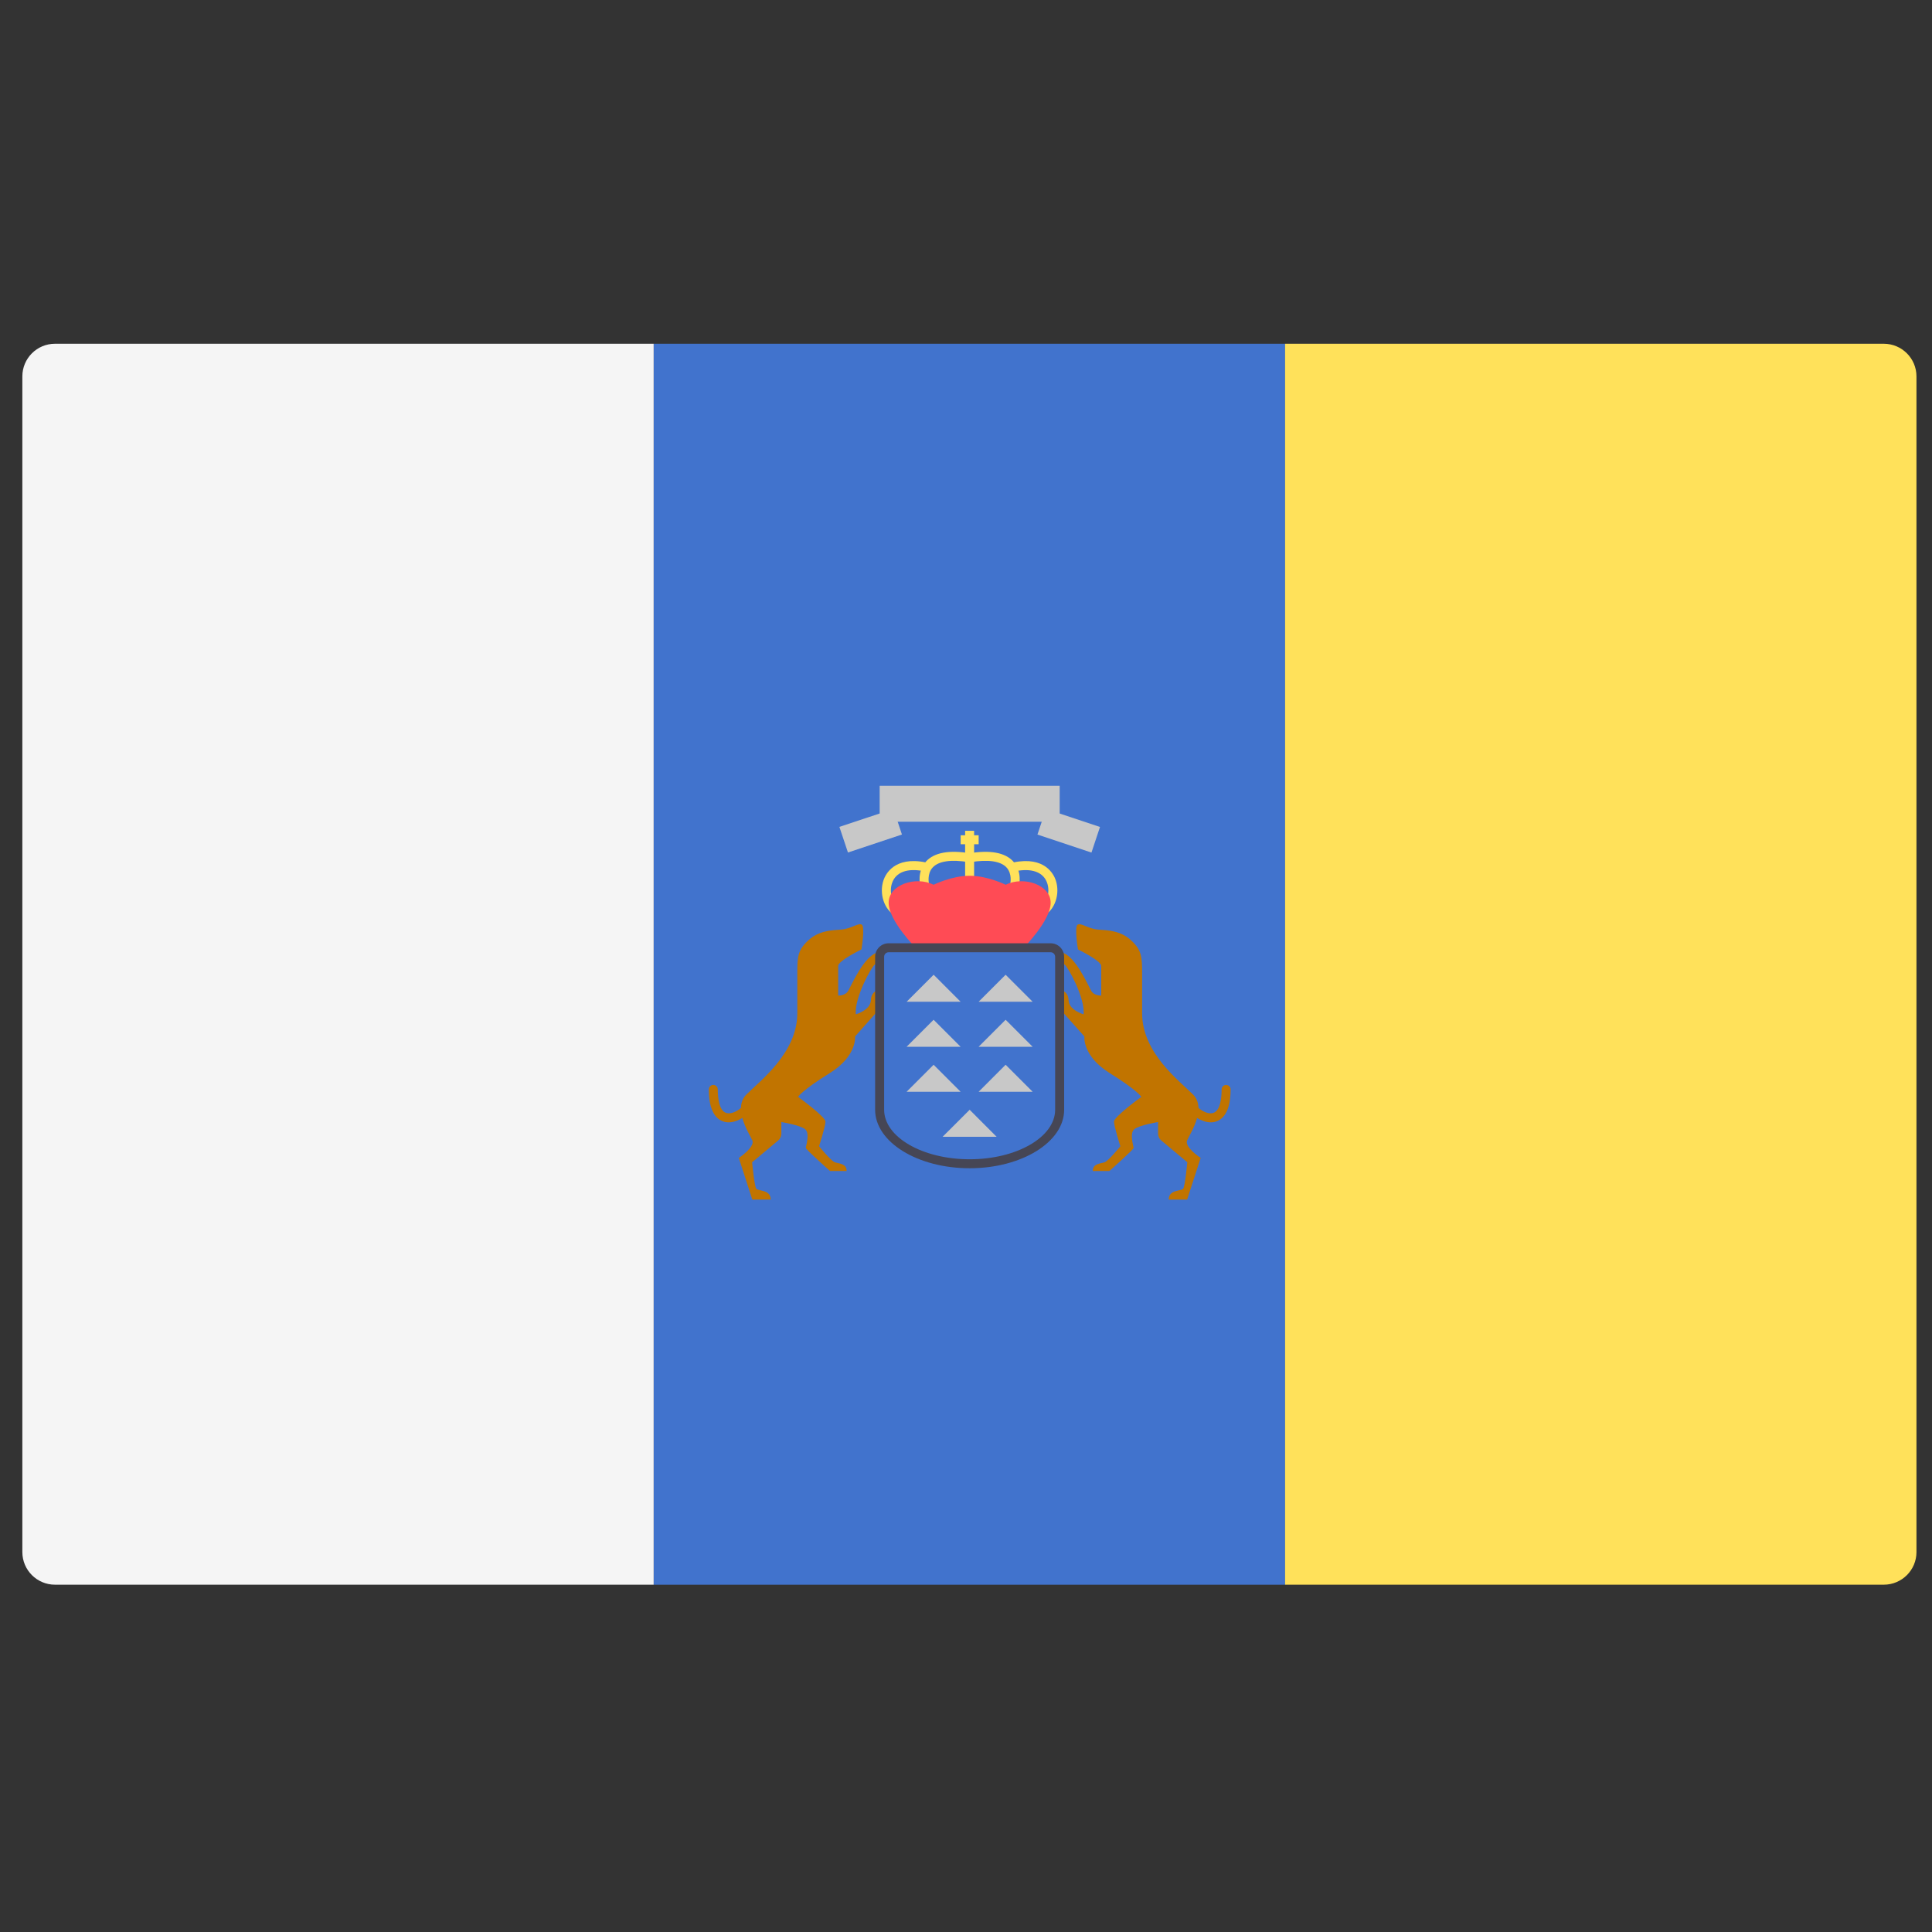 <svg width="51" height="51" viewBox="0 0 51 51" fill="none" xmlns="http://www.w3.org/2000/svg">
<rect x="0" y="0" width="51" height="51" fill="#333333" stroke="none"/>
<g clip-path="url(#clip0_108_49817)">
<path d="M17.256 41.832H1.452C0.976 41.832 0.59 41.446 0.59 40.97V9.936C0.59 9.46 0.976 9.074 1.452 9.074H17.256V41.832Z" fill="#F5F5F5"/>
<path d="M33.924 9.074H17.257V41.833H33.924V9.074Z" fill="#4173CD"/>
<path d="M49.727 41.832H33.923V9.074H49.727C50.203 9.074 50.59 9.46 50.59 9.936V40.97C50.59 41.447 50.203 41.832 49.727 41.832Z" fill="#FFE15A"/>
<path d="M22.988 26.409C22.977 26.667 22.591 26.776 22.591 26.776C22.552 26.34 22.997 25.538 23.086 25.469C23.176 25.4 23.532 25.073 23.176 25.142C22.819 25.212 22.473 26.013 22.393 26.152C22.314 26.291 22.126 26.281 22.126 26.281C22.126 26.281 22.126 25.637 22.126 25.499C22.126 25.36 22.74 25.063 22.74 25.063C22.74 25.063 22.839 24.469 22.75 24.41C22.661 24.351 22.473 24.519 22.205 24.538C21.938 24.558 21.611 24.568 21.334 24.826C21.057 25.083 21.047 25.261 21.047 25.697C21.047 26.132 21.047 25.697 21.047 26.746C21.047 27.795 20.067 28.528 19.701 28.894C19.601 28.994 19.563 29.116 19.56 29.244C19.486 29.313 19.324 29.413 19.188 29.384C18.98 29.339 18.948 28.973 18.948 28.758C18.948 28.693 18.895 28.639 18.83 28.639C18.764 28.639 18.711 28.693 18.711 28.758C18.711 29.484 19.02 29.613 19.204 29.626C19.214 29.626 19.224 29.627 19.235 29.627C19.356 29.627 19.488 29.579 19.596 29.511C19.667 29.768 19.816 30.006 19.859 30.102C19.938 30.28 19.503 30.567 19.503 30.567L19.859 31.666H20.344C20.344 31.394 20.013 31.448 19.963 31.379C19.914 31.31 19.854 30.681 19.854 30.681L20.543 30.105C20.596 30.061 20.626 29.995 20.626 29.926V29.619C20.626 29.619 21.131 29.701 21.258 29.812C21.384 29.924 21.272 30.258 21.272 30.302C21.272 30.347 21.911 30.911 21.911 30.911H22.349C22.349 30.711 22.141 30.718 22.037 30.681C21.933 30.644 21.621 30.258 21.621 30.258C21.621 30.258 21.79 29.736 21.79 29.607C21.79 29.478 21.067 28.954 21.067 28.954C21.067 28.954 21.166 28.785 21.899 28.33C22.631 27.875 22.572 27.36 22.572 27.36L23.205 26.647V26.132C23.205 26.132 22.997 26.152 22.988 26.409Z" fill="#C17400"/>
<path d="M28.209 26.41C28.219 26.667 28.605 26.776 28.605 26.776C28.644 26.34 28.199 25.538 28.11 25.469C28.021 25.4 27.664 25.073 28.021 25.142C28.377 25.212 28.724 26.014 28.803 26.152C28.882 26.291 29.07 26.281 29.07 26.281C29.07 26.281 29.07 25.637 29.07 25.499C29.07 25.36 28.456 25.063 28.456 25.063C28.456 25.063 28.357 24.469 28.446 24.41C28.536 24.351 28.724 24.519 28.991 24.539C29.258 24.558 29.585 24.568 29.862 24.826C30.139 25.083 30.149 25.261 30.149 25.697C30.149 26.132 30.149 25.697 30.149 26.746C30.149 27.796 31.129 28.528 31.495 28.894C31.595 28.994 31.633 29.116 31.637 29.244C31.71 29.313 31.873 29.413 32.008 29.384C32.217 29.339 32.248 28.973 32.248 28.758C32.248 28.693 32.301 28.64 32.367 28.64C32.432 28.64 32.485 28.693 32.485 28.758C32.485 29.484 32.176 29.613 31.992 29.626C31.982 29.627 31.972 29.627 31.962 29.627C31.84 29.627 31.709 29.579 31.6 29.512C31.529 29.768 31.38 30.006 31.337 30.102C31.258 30.28 31.694 30.567 31.694 30.567L31.337 31.666H30.852C30.852 31.394 31.184 31.448 31.233 31.379C31.283 31.31 31.342 30.681 31.342 30.681L30.654 30.105C30.601 30.061 30.57 29.995 30.57 29.926V29.619C30.57 29.619 30.065 29.701 29.939 29.812C29.812 29.924 29.924 30.258 29.924 30.302C29.924 30.347 29.285 30.911 29.285 30.911H28.847C28.847 30.711 29.055 30.718 29.159 30.681C29.263 30.644 29.575 30.258 29.575 30.258C29.575 30.258 29.407 29.736 29.407 29.607C29.407 29.478 30.129 28.954 30.129 28.954C30.129 28.954 30.03 28.785 29.298 28.33C28.565 27.875 28.625 27.36 28.625 27.36L27.991 26.647V26.132C27.991 26.132 28.199 26.152 28.209 26.41Z" fill="#C17400"/>
<path d="M24.646 25.731L23.933 26.444H25.358L24.646 25.731Z" fill="#C8C8C8"/>
<path d="M26.546 25.731L25.833 26.444H27.259L26.546 25.731Z" fill="#C8C8C8"/>
<path d="M24.645 26.919L23.932 27.632H25.358L24.645 26.919Z" fill="#C8C8C8"/>
<path d="M26.546 26.919L25.833 27.632H27.259L26.546 26.919Z" fill="#C8C8C8"/>
<path d="M24.645 28.107L23.932 28.82H25.358L24.645 28.107Z" fill="#C8C8C8"/>
<path d="M26.546 28.107L25.833 28.82H27.259L26.546 28.107Z" fill="#C8C8C8"/>
<path d="M25.596 29.295L24.883 30.008H26.308L25.596 29.295Z" fill="#C8C8C8"/>
<path d="M25.714 21.931H25.477V23.356H25.714V21.931Z" fill="#FFE15A"/>
<path d="M24.293 23.384C24.288 23.369 24.201 23.004 24.447 22.738C24.663 22.504 25.057 22.432 25.615 22.526L25.576 22.76C25.108 22.681 24.778 22.73 24.621 22.899C24.464 23.069 24.522 23.324 24.523 23.327L24.293 23.384Z" fill="#FFE15A"/>
<path d="M23.642 24.174C23.345 24.026 23.199 23.595 23.323 23.233C23.375 23.081 23.609 22.599 24.431 22.764L24.384 22.997C23.95 22.909 23.646 23.024 23.548 23.31C23.463 23.557 23.559 23.867 23.748 23.962L23.642 24.174Z" fill="#FFE15A"/>
<path d="M26.899 23.384L26.669 23.327L26.784 23.355L26.668 23.327C26.669 23.325 26.728 23.069 26.569 22.898C26.412 22.73 26.082 22.682 25.615 22.76L25.576 22.526C26.136 22.432 26.529 22.504 26.745 22.738C26.99 23.004 26.903 23.369 26.899 23.384Z" fill="#FFE15A"/>
<path d="M27.549 24.174L27.443 23.962C27.633 23.867 27.728 23.556 27.643 23.31C27.545 23.024 27.241 22.91 26.807 22.997L26.76 22.764C27.583 22.599 27.816 23.081 27.868 23.233C27.992 23.595 27.846 24.026 27.549 24.174Z" fill="#FFE15A"/>
<path d="M26.547 23.355C26.547 23.355 26.071 23.118 25.596 23.118C25.121 23.118 24.646 23.355 24.646 23.355C24.171 23.118 23.458 23.355 23.458 23.831C23.458 24.306 24.171 25.018 24.171 25.018H25.596H27.022C27.022 25.018 27.735 24.306 27.735 23.831C27.735 23.355 27.022 23.118 26.547 23.355Z" fill="#FF4B55"/>
<path d="M25.834 22.049H25.359V22.286H25.834V22.049Z" fill="#FFE15A"/>
<path d="M27.973 20.742H23.221V21.692H27.973V20.742Z" fill="#C8C8C8"/>
<path d="M23.809 22.029L23.584 21.353L22.158 21.828L22.384 22.504L23.809 22.029Z" fill="#C8C8C8"/>
<path d="M29.037 21.83L27.612 21.355L27.386 22.03L28.812 22.506L29.037 21.83Z" fill="#C8C8C8"/>
<path d="M25.596 30.839C24.221 30.839 23.101 30.147 23.101 29.295V25.256C23.101 25.06 23.261 24.9 23.458 24.9H27.734C27.931 24.9 28.091 25.06 28.091 25.256V29.295C28.091 30.147 26.971 30.839 25.596 30.839ZM23.458 25.137C23.392 25.137 23.339 25.191 23.339 25.256V29.295C23.339 30.015 24.351 30.602 25.596 30.602C26.841 30.602 27.853 30.015 27.853 29.295V25.256C27.853 25.191 27.8 25.137 27.734 25.137H23.458Z" fill="#464655"/>
</g>
<defs>
<clipPath id="clip0_108_49817">
<rect width="50" height="50" fill="white" transform="translate(0.59 0.453)"/>
</clipPath>
</defs>
</svg>
